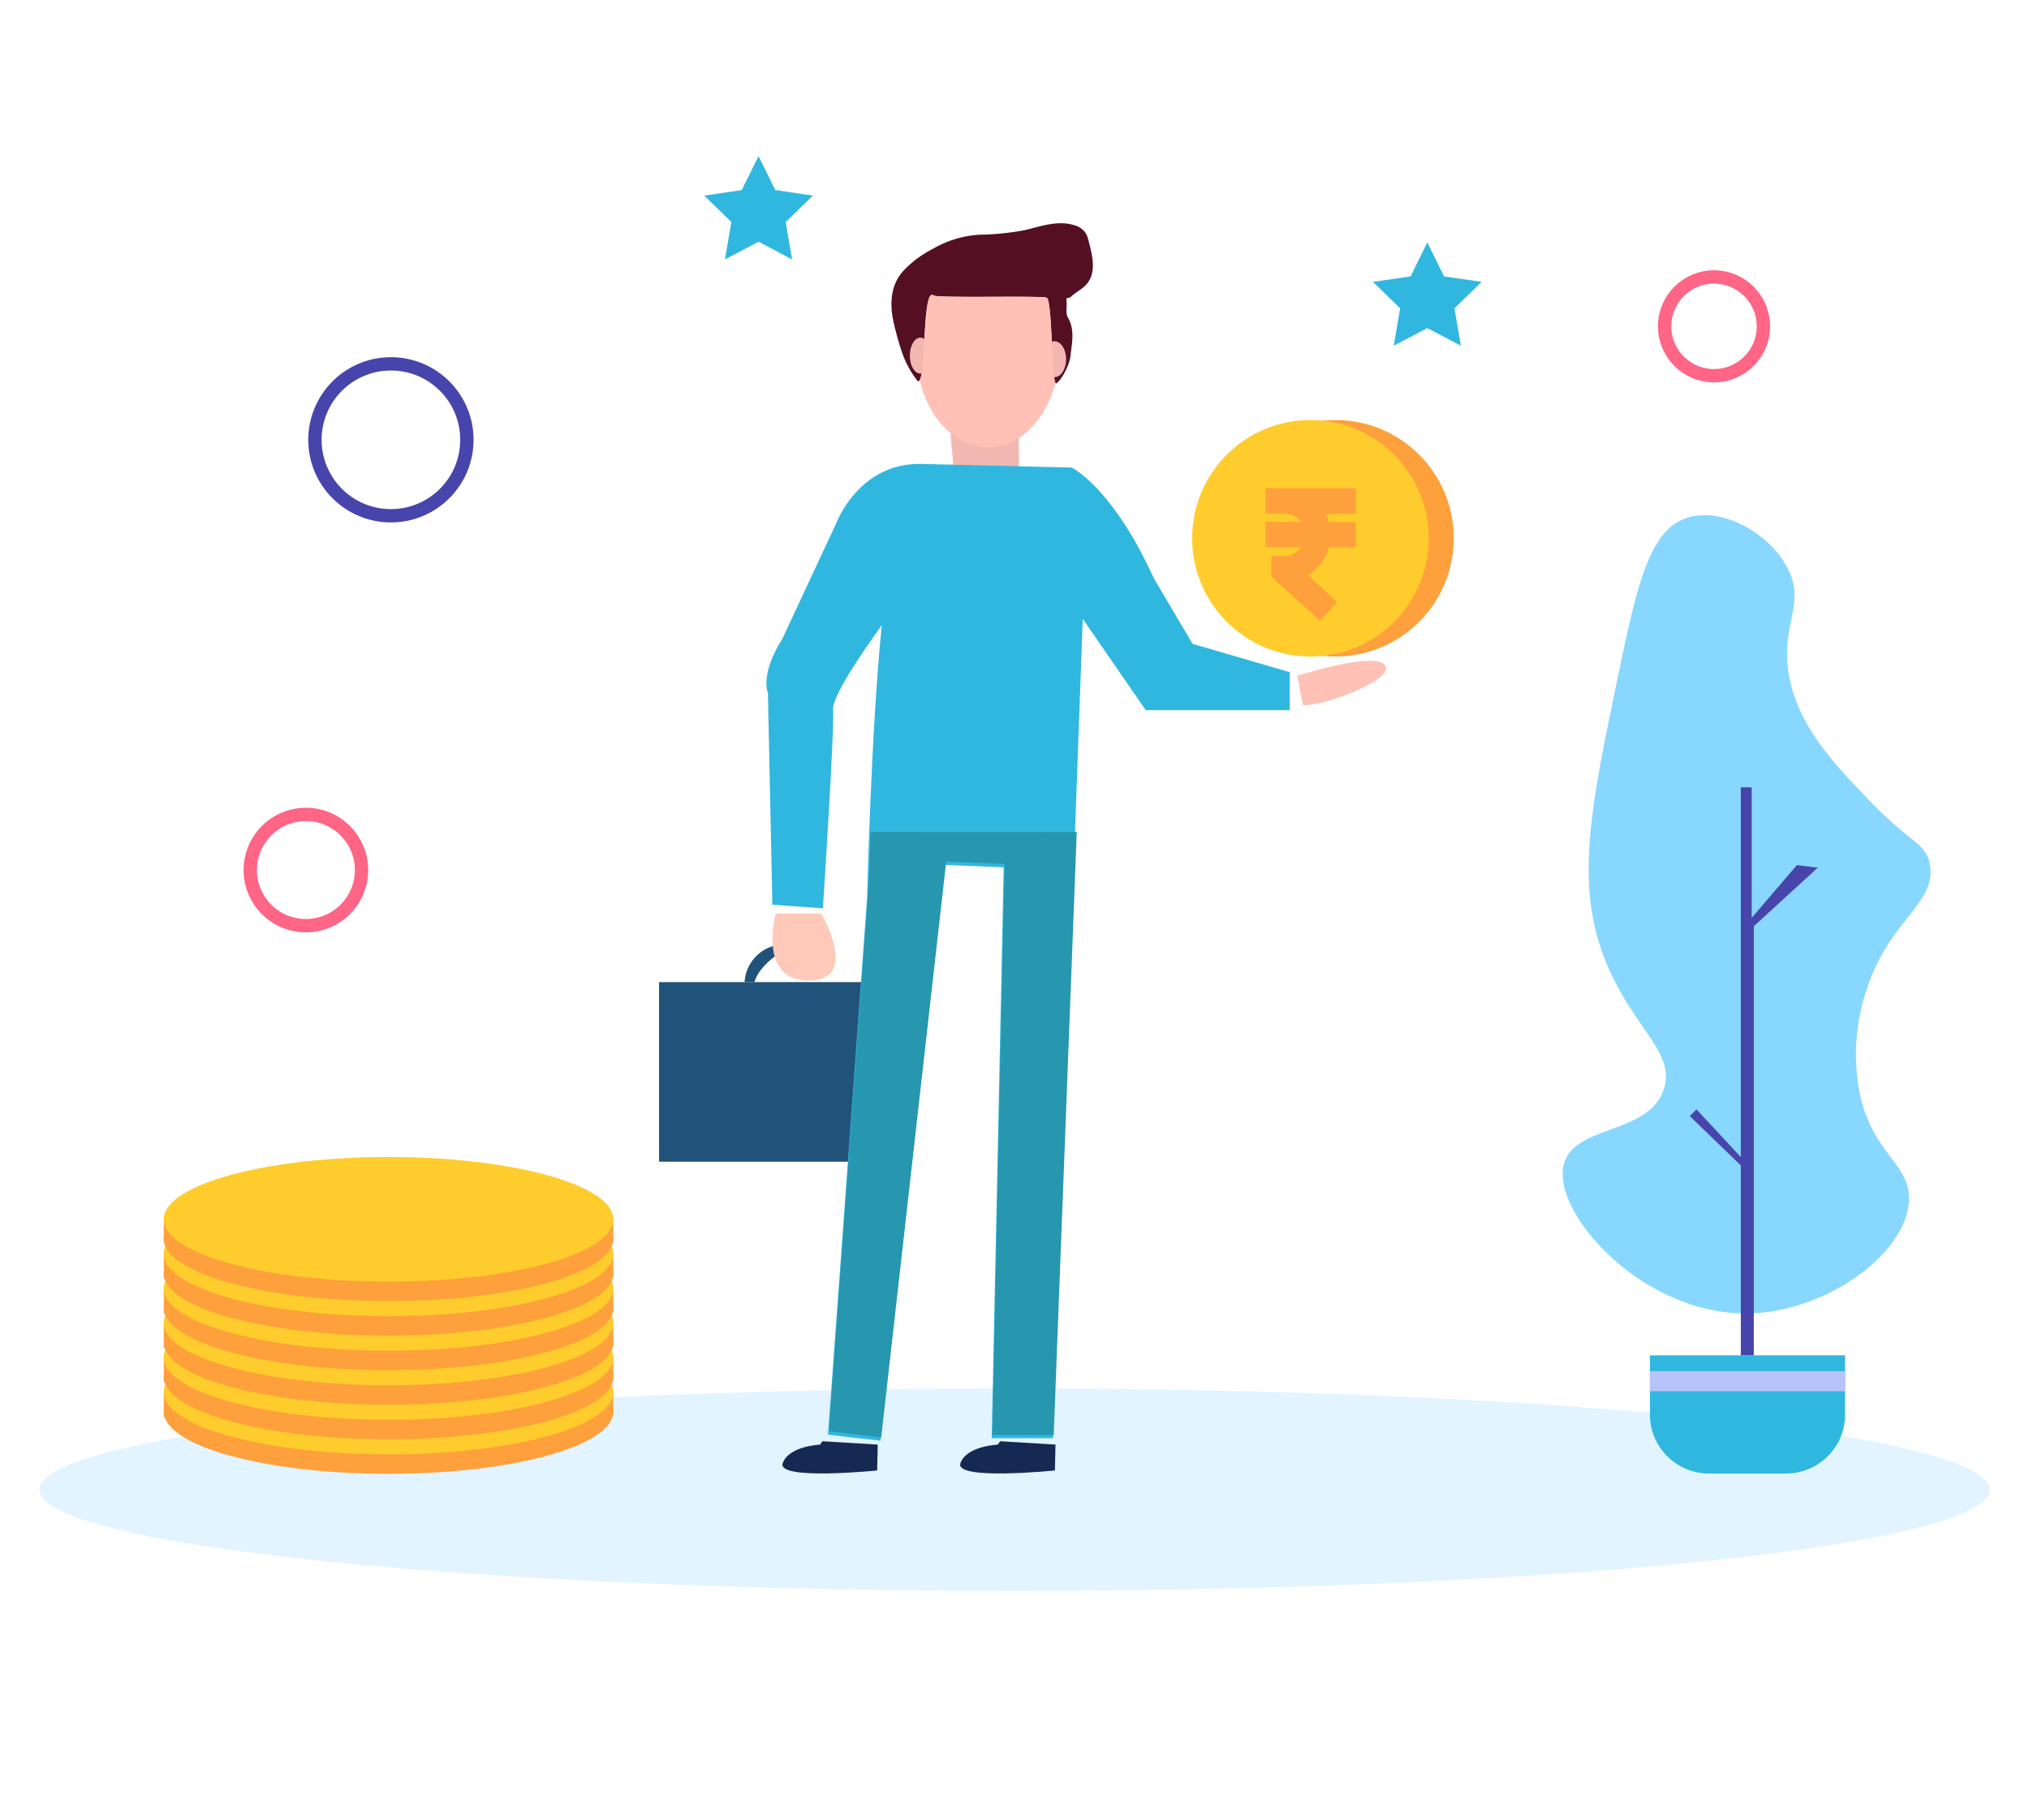 <svg id="Layer_1" data-name="Layer 1" xmlns="http://www.w3.org/2000/svg" viewBox="0 0 458 411"><defs><style>.cls-1,.cls-6{fill:#88d7ff;}.cls-1{opacity:0.25;}.cls-2,.cls-3{fill:none;stroke-miterlimit:10;stroke-width:3.01px;}.cls-2{stroke:#4745ab;}.cls-3{stroke:#ff6584;}.cls-4{fill:#30b7df;}.cls-5{fill:#b8c3f9;}.cls-7{fill:#4745ab;}.cls-8{fill:#fea03c;}.cls-9{fill:#fecc2d;}.cls-10{fill:#ffc1b6;}.cls-11{fill:#21537a;}.cls-12{fill:#f2b7b0;}.cls-13{fill:#2796af;}.cls-14{fill:#162952;}.cls-15{fill:#ffc9b9;}.cls-16{fill:#540f23;}</style></defs><title>2 copy 2</title><ellipse class="cls-1" cx="229" cy="336.33" rx="220.11" ry="22.86"/><circle class="cls-2" cx="88.24" cy="99.3" r="17.15"/><circle class="cls-3" cx="69.05" cy="196.44" r="12.56"/><circle class="cls-3" cx="386.9" cy="73.68" r="11.15"/><polygon class="cls-4" points="171.22 35.25 175.01 42.92 183.48 44.16 177.35 50.13 178.79 58.57 171.22 54.58 163.64 58.57 165.09 50.13 158.96 44.16 167.43 42.92 171.22 35.25"/><polygon class="cls-4" points="322.18 54.73 325.97 62.41 334.44 63.64 328.31 69.61 329.76 78.05 322.18 74.07 314.61 78.05 316.05 69.61 309.93 63.64 318.4 62.41 322.18 54.73"/><path class="cls-4" d="M372.43,306h44.06v13.34a13.35,13.35,0,0,1-13.34,13.35H385.77a13.35,13.35,0,0,1-13.34-13.35Z"/><rect class="cls-5" x="372.43" y="309.58" width="44.06" height="4.53"/><path class="cls-6" d="M394.46,296.55c-23.83.3-44.67-23.06-41.36-34,2.6-8.57,19.14-6.45,22.47-16.62,2.59-7.88-6-13.24-12.08-26.44-8.35-18.15-4.74-35.57,1.51-65.71,4.56-22,7.32-34.49,16.24-37,7.74-2.19,18.26,3.65,22.28,11.52,4.39,8.57-2.22,13.07.57,25.5,2.44,10.83,10,18.72,17.94,27,9.31,9.71,12.71,9.47,13.6,14.35,1.64,9-9.51,12.47-14.54,29.09a45.82,45.82,0,0,0-1.33,22.47c2.91,13.88,11.25,15.82,11.15,24C430.76,282.71,412.41,296.33,394.46,296.55Z"/><polygon class="cls-7" points="392.95 306 392.95 263.13 381.43 251.99 382.94 250.47 392.95 261.24 392.95 177.77 395.4 177.77 395.4 207.23 405.6 195.33 410.32 195.9 395.88 209.12 395.88 306 392.95 306"/><ellipse class="cls-8" cx="87.7" cy="318.69" rx="50.74" ry="14.07"/><polygon class="cls-8" points="36.97 314.3 36.97 319.86 40.65 320.62 40.65 319.57 36.97 314.3"/><polygon class="cls-8" points="138.41 313.83 138.44 319.53 134.5 321.45 134.5 319.74 138.41 313.83"/><ellipse class="cls-9" cx="87.7" cy="314.3" rx="50.74" ry="14.07"/><ellipse class="cls-8" cx="87.7" cy="310.89" rx="50.74" ry="14.07"/><polygon class="cls-8" points="36.97 306.5 36.97 312.06 40.65 312.81 40.65 311.76 36.97 306.5"/><polygon class="cls-8" points="138.41 306.03 138.44 311.73 134.5 313.65 134.5 311.94 138.41 306.03"/><ellipse class="cls-9" cx="87.7" cy="306.5" rx="50.74" ry="14.07"/><ellipse class="cls-8" cx="87.7" cy="303.09" rx="50.74" ry="14.07"/><polygon class="cls-8" points="36.97 298.7 36.97 304.26 40.65 305.01 40.65 303.96 36.97 298.7"/><polygon class="cls-8" points="138.41 298.23 138.44 303.93 134.5 305.85 134.5 304.14 138.41 298.23"/><ellipse class="cls-9" cx="87.7" cy="298.7" rx="50.74" ry="14.07"/><ellipse class="cls-8" cx="87.7" cy="295.29" rx="50.74" ry="14.07"/><polygon class="cls-8" points="36.97 290.9 36.97 296.46 40.65 297.21 40.65 296.16 36.97 290.9"/><polygon class="cls-8" points="138.41 290.43 138.44 296.13 134.5 298.05 134.5 296.34 138.41 290.43"/><ellipse class="cls-9" cx="87.7" cy="290.9" rx="50.74" ry="14.07"/><ellipse class="cls-8" cx="87.7" cy="287.49" rx="50.74" ry="14.07"/><polygon class="cls-8" points="36.97 283.1 36.97 288.66 40.65 289.41 40.65 288.36 36.97 283.1"/><polygon class="cls-8" points="138.41 282.63 138.44 288.32 134.5 290.25 134.5 288.54 138.41 282.63"/><ellipse class="cls-9" cx="87.7" cy="283.1" rx="50.74" ry="14.07"/><ellipse class="cls-8" cx="87.7" cy="279.69" rx="50.74" ry="14.07"/><polygon class="cls-8" points="36.97 275.3 36.97 280.86 40.65 281.61 40.65 280.56 36.97 275.3"/><polygon class="cls-8" points="138.41 274.82 138.44 280.52 134.5 282.45 134.5 280.74 138.41 274.82"/><ellipse class="cls-9" cx="87.7" cy="275.3" rx="50.74" ry="14.07"/><path class="cls-10" d="M293.36,152.41s17.25-5.48,19.34-2.13-15.07,9.54-18.63,8.87l-1.24-6.74"/><rect class="cls-11" x="148.77" y="221.74" width="56.77" height="40.55"/><path class="cls-11" d="M168.07,221.74a9.06,9.06,0,0,1,7-8.29v2.38s-3.88,2.64-4.76,5.91Z"/><path class="cls-12" d="M214.8,100.75s.94,7.6,0,9.36-1.82,9.23-1.82,9.23,10,11.43,11.24,11.43,13.25-3,13.25-3l-7.39-20.09s-.32-13.21,0-15.28-16-1-16-1Z"/><path class="cls-4" d="M188.74,118.19s5.09-13.85,19.35-13.44l33.82.81s9.17,4.4,18.54,25l8.74,14.81,21.93,6.39v8.58h-32.5L244.4,139.71l-6.7,185H223.85l2.71-128.89-13.17-.54-14.67,130-11.82-1.36,8.83-121.29s.92-38.06,3.31-61.46c0,0-11.39,15.43-11,19.1s-2.29,44.81-2.29,44.81l-11.41-.82-1-47.81s-1.9-4.07,3.26-12.22"/><path class="cls-13" d="M196.52,187.83c-.16,8.44-.59,14-.59,14L187.1,323.16l11.81,1.36,14.67-130,13.18.54L224,324h13.85l5.2-136.15Z"/><path class="cls-14" d="M225.76,325.4l-.55.77s-7.06.28-8.42,4.21S238.12,332,238.12,332l.13-5.84Z"/><path class="cls-14" d="M185.65,325.4l-.54.77s-7.07.28-8.43,4.21S198,332,198,332l.13-5.84Z"/><circle class="cls-8" cx="301.45" cy="121.53" r="26.7"/><circle class="cls-9" cx="295.8" cy="121.53" r="26.7"/><path class="cls-8" d="M306,110.21h-20.3v5.73h4.18a4.83,4.83,0,0,1,3.8,1.88h-8v5.72h8.06a4.82,4.82,0,0,1-3.88,2H287v4.64l11,10,3.85-4.24-6.67-6.06a10.48,10.48,0,0,0,4.85-6.28h6v-5.72h-6a10.53,10.53,0,0,0-.75-1.88h6.75v-5.73Z"/><path class="cls-15" d="M175.11,206.27s-4.22,15.13,7.46,15.13,2.84-15.13,2.84-15.13Z"/><path class="cls-16" d="M203.23,78.39c-.55-1.69-1-3.43-1.41-5.14-1-4.18-1-8.58,2-12a24,24,0,0,1,6.64-5A23.78,23.78,0,0,1,220.93,53a61.14,61.14,0,0,0,10.2-1c3.7-.85,7.5-2.33,11.32-1.17a4.63,4.63,0,0,1,2.45,1.56,4.9,4.9,0,0,1,.73,1.65c.83,3.14,1.83,6.75.14,9.46-1,1.58-2.62,2.23-3.93,3.41-.92.82-1.22-.19-1.08,1.25.1,1-.24,2.63.25,3.46,1.72,2.9.92,5.92.59,9-.16,1.46-1.76,5-3.17,5.94-1.07.72-.89-18.8-2.15-19.34s-24.73.15-25.6-.53C208,64.63,209.18,88.5,207,85.86A22.57,22.57,0,0,1,203.23,78.39Z"/><ellipse class="cls-12" cx="238.02" cy="81.1" rx="2.63" ry="4.06"/><ellipse class="cls-12" cx="207.76" cy="80.29" rx="2.39" ry="4.06"/><path class="cls-10" d="M238.24,86.49h0C236.05,95,230.06,101,223,101c-7.22,0-13.34-6.36-15.4-15.13,1.38-2,.7-21,3.08-19.17.87.68,24.36,0,25.6.53S237.38,84.88,238.24,86.49Z"/></svg>